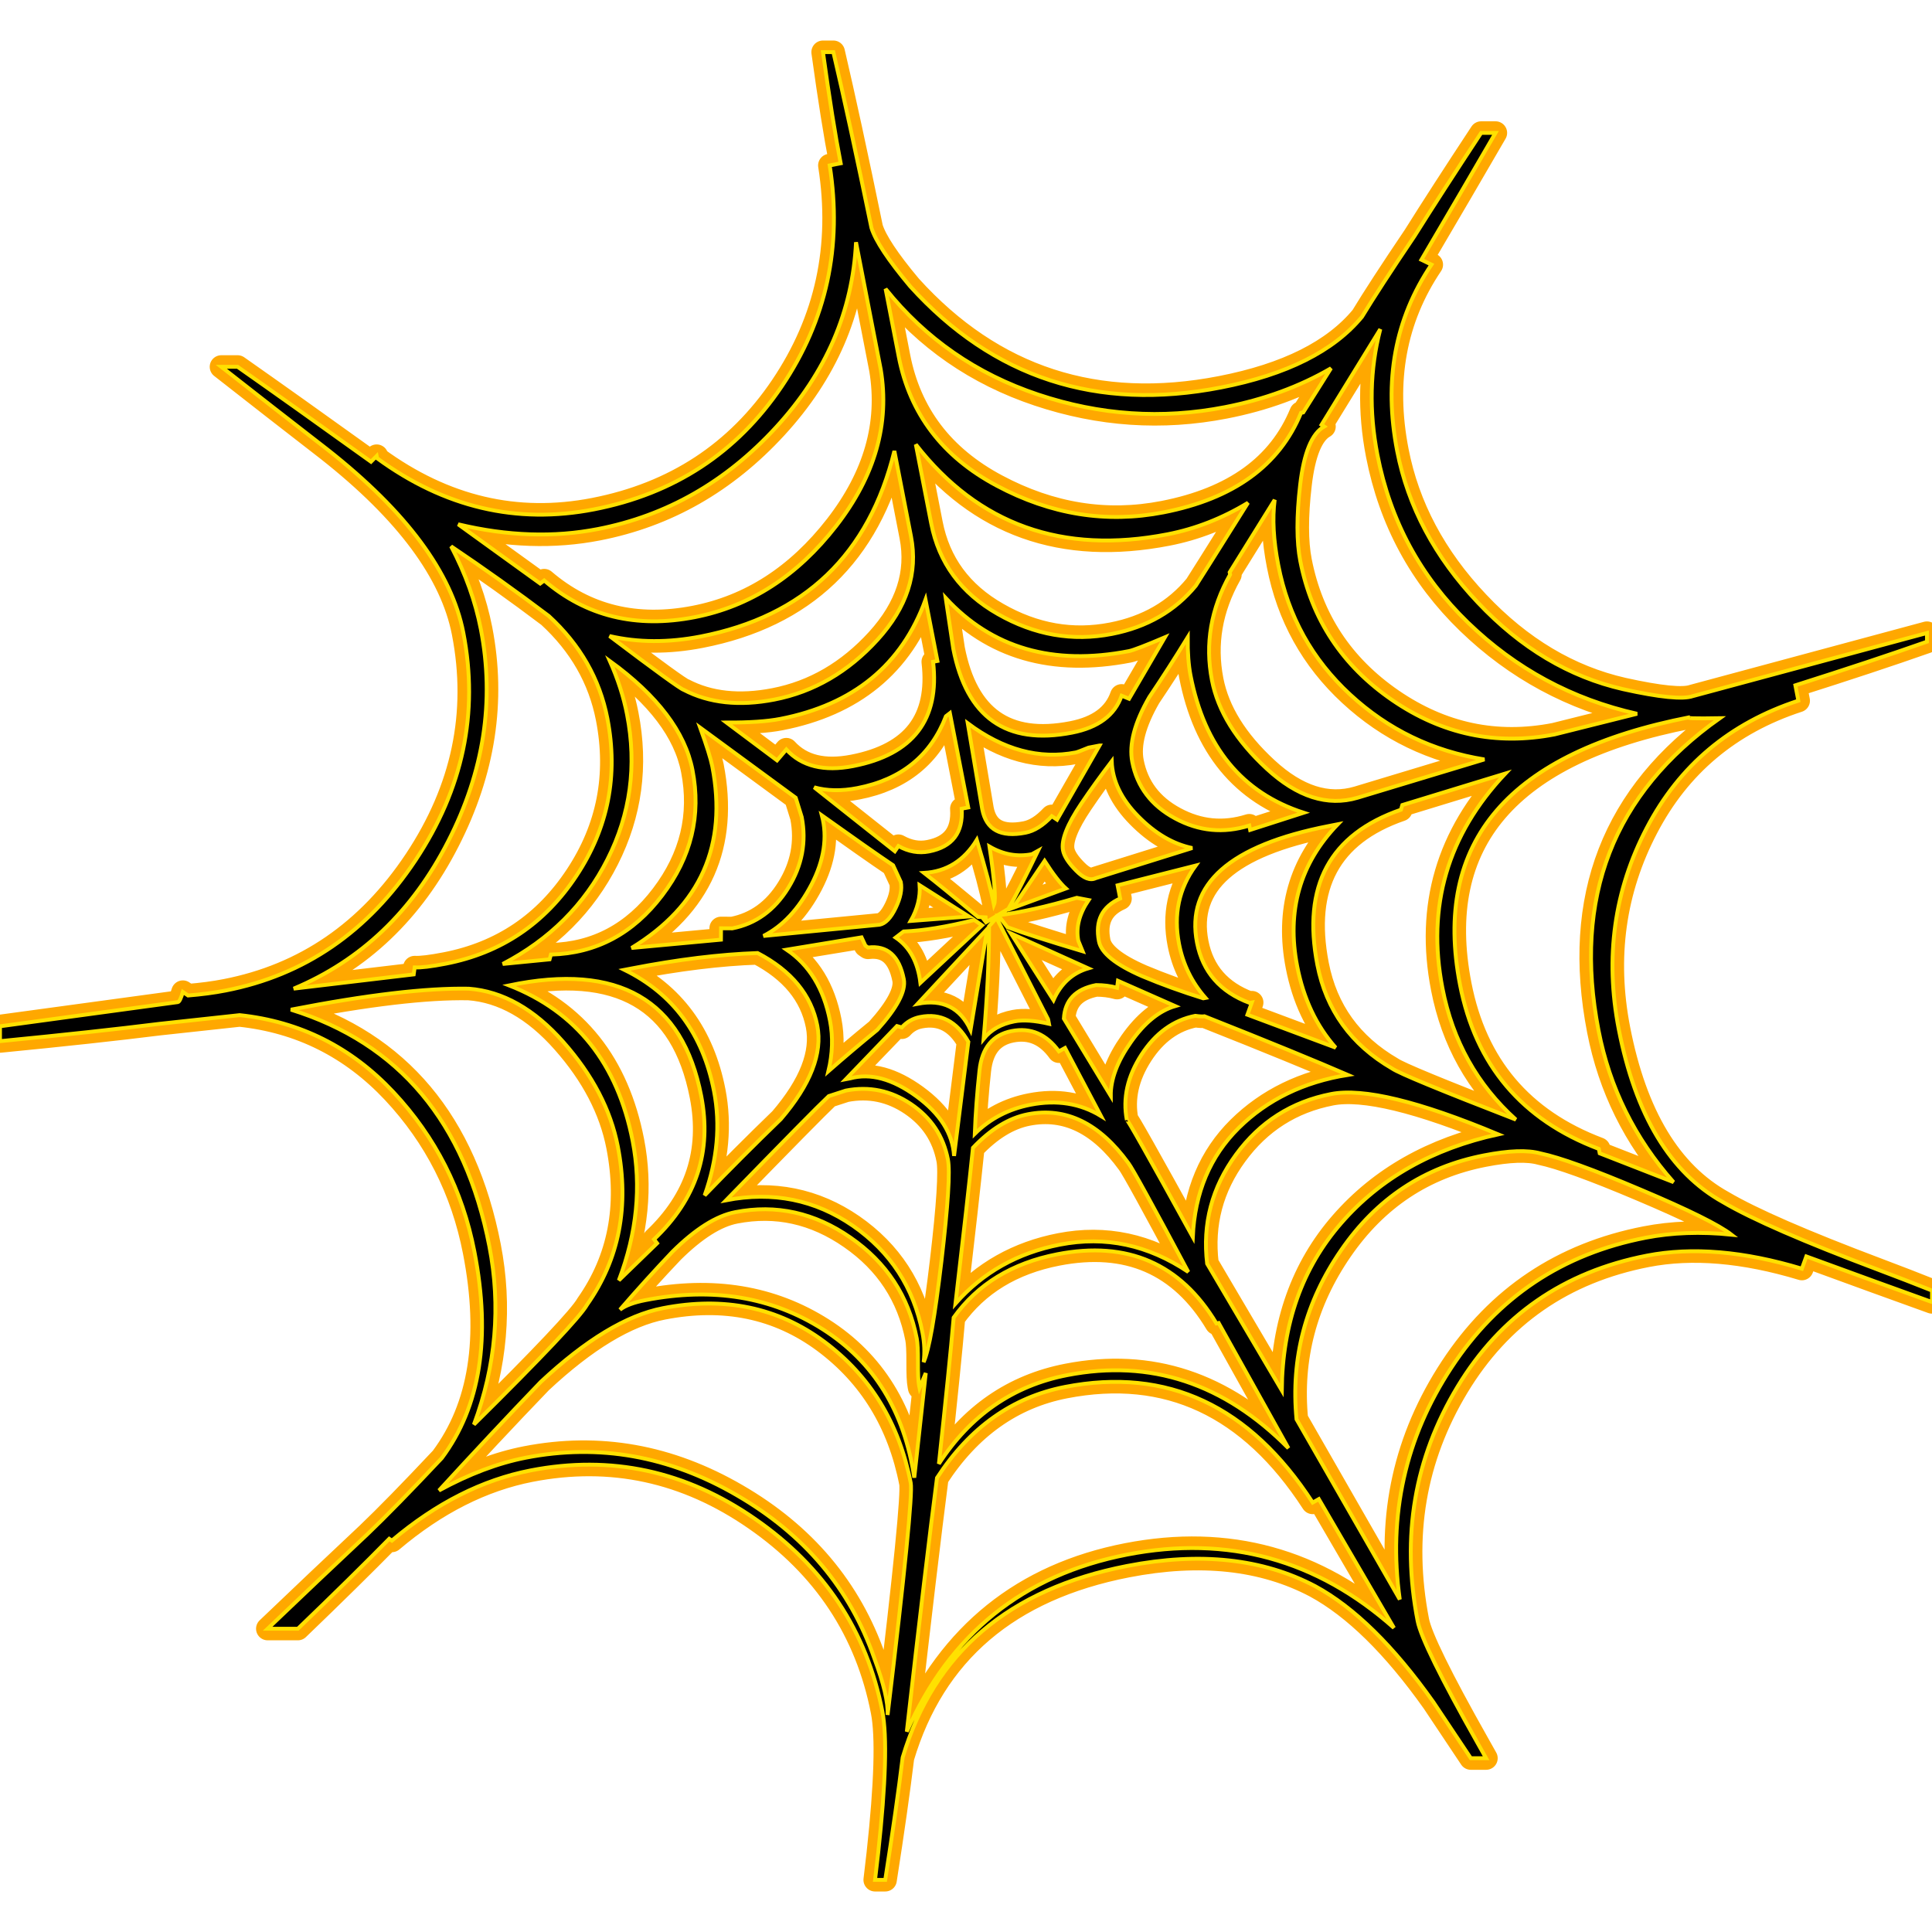 <svg height="200px" width="200px" version="1.1" id="Capa_1"
    xmlns="http://www.w3.org/2000/svg"
    xmlns:xlink="http://www.w3.org/1999/xlink" viewBox="0 0 272 272" xml:space="preserve" fill="#FFE100" stroke="#FFE100" stroke-width="0.544">
    <g id="SVGRepo_bgCarrier" stroke-width="0"></g>
    <g id="SVGRepo_tracerCarrier" stroke-linecap="round" stroke-linejoin="round" stroke="#FFA800" stroke-width="3.264">
        <g>
            <path style="fill:#000000;" d="M264.436,178.768c-10.482-3.947-17.772-7.112-21.863-9.525c-7.42-4.112-12.317-12.228-14.678-24.363 c-1.957-10.082-0.646-19.536,3.944-28.311c4.585-8.797,11.706-14.774,21.345-17.922l-0.42-2.164 c7.242-2.297,13.418-4.343,18.525-6.143v-1.22l-32.966,8.884c-1.401,0.488-4.664,0.163-9.792-0.973 c-7.604-1.726-14.428-5.793-20.472-12.204c-6.053-6.392-9.835-13.505-11.356-21.326c-1.925-9.886-0.314-18.62,4.826-26.247 l-1.417-0.683c4.065-6.911,7.544-12.862,10.438-17.862h-2.021c-3.805,5.776-6.93,10.617-9.38,14.523 c-3.319,4.916-5.784,8.708-7.398,11.371c-3.983,4.826-10.589,8.146-19.85,9.948c-17.487,3.402-32.085-1.343-43.763-14.245 c-3.067-3.658-4.889-6.408-5.452-8.228c-2.099-10.206-3.889-18.453-5.361-24.74h-1.463c0.902,6.534,1.734,11.751,2.495,15.653 l-1.546,0.297c1.79,11.404-0.456,21.78-6.756,31.114c-6.302,9.333-15.111,15.111-26.422,17.31 c-10.906,2.121-21.088-0.281-30.545-7.198l-0.062-0.312l-0.797,0.803c-7.545-5.42-13.806-9.875-18.779-13.362h-2.292 c4.957,3.891,9.947,7.775,14.968,11.662c11.092,8.733,17.462,17.328,19.102,25.759c2.198,11.315-0.052,21.996-6.736,32.057 c-6.691,10.056-15.598,16.17-26.713,18.328c-1.64,0.322-3.413,0.551-5.303,0.706l-0.732-0.496c-0.271,0.902-0.49,1.38-0.694,1.421 L0,144.49v2.09c8.981-0.876,16.463-1.691,22.444-2.438l11.292-1.225c8.507,0.897,15.724,4.519,21.65,10.834 c5.92,6.323,9.723,13.81,11.402,22.453c2.362,12.134,0.831,21.824-4.588,29.079c-4.424,4.707-7.899,8.257-10.423,10.665 c-4.755,4.467-9.459,8.915-14.095,13.353h4.258c5.072-4.876,9.358-9.094,12.858-12.656l0.374,0.251 c6.229-5.271,12.75-8.56,19.538-9.882c11.307-2.197,21.841,0.063,31.59,6.825c9.752,6.755,15.726,15.79,17.924,27.103 c0.681,3.498,0.48,10.161-0.591,19.973l-0.437,3.748h1.434c1.078-6.894,1.895-12.637,2.451-17.231 c4.397-14.733,14.934-23.724,31.591-26.964c10.292-2,19.122-1.039,26.503,2.854c5.49,2.977,11.039,8.43,16.629,16.312 c1.772,2.646,3.529,5.279,5.269,7.898h2.151l-1.162-2.068c-5.215-9.235-8.037-14.99-8.478-17.248 c-2.321-11.939-0.446-22.926,5.604-32.962c6.055-10.032,14.945-16.198,26.67-18.478c6.374-1.24,13.658-0.625,21.822,1.84 l0.627-1.729c7,2.561,12.898,4.702,17.693,6.424v-1.613C269.68,180.768,267.156,179.792,264.436,178.768z M237.936,100.965 c-0.82,0.159,0.578,0.21,4.19,0.147c-15.015,10.604-20.704,25.279-17.069,43.984c1.564,8.04,5.081,15.149,10.555,21.334 l-10.396-4.058l-0.118-0.618c-10.831-4.085-17.343-11.788-19.546-23.104C201.632,118.48,212.428,105.924,237.936,100.965z M89.072,160.652c-2.116-10.896-7.916-18.21-17.4-21.921c15.406-3.201,24.412,1.989,27.05,15.563 c1.521,7.823-0.685,14.549-6.639,20.188l0.428,0.554l-5.385,5.22C89.667,173.565,90.312,167.029,89.072,160.652z M88.28,100.595 c-0.479-2.474-1.283-4.983-2.423-7.533c6.722,4.877,10.597,10.001,11.637,15.356l0,0c1.24,6.368-0.17,12.251-4.261,17.636 c-4.074,5.385-9.296,8.169-15.67,8.338l-0.189,0.673l-6.599,0.648c6.588-3.425,11.514-8.333,14.749-14.728 C88.759,114.595,89.681,107.792,88.28,100.595z M179.965,79.568c1.398,7.202,4.77,13.272,10.111,18.212 c5.338,4.937,11.643,7.979,18.908,9.138l0,0l-17.852,5.393c-4.236,1.246-8.508-0.123-12.792-4.082 c-4.302-3.971-6.868-8.114-7.713-12.452c-0.999-5.133-0.144-10.088,2.555-14.888l-0.062-0.315l6.338-10.2 C179.113,73.005,179.283,76.071,179.965,79.568z M182.629,136.05c0.885,4.545,2.679,8.352,5.419,11.449l-12.427-4.642l0.621-1.717 l-0.309,0.06c-4.143-1.54-6.611-4.372-7.41-8.483c-1.6-8.229,4.588-13.71,18.578-16.43l1.242-0.243 C183.01,121.575,181.111,128.246,182.629,136.05z M116.855,143.719c-0.881-4.525-2.918-7.86-6.111-10.015l10.552-1.736l0.548,1.178 l0.365,0.251c2.717-0.328,4.39,1.172,5.035,4.469c0.318,1.643-0.931,4.013-3.735,7.127c-2.402,1.962-4.69,3.902-6.88,5.82 C117.216,148.354,117.296,145.988,116.855,143.719z M100.525,153.631c-1.562-8.03-5.762-13.725-12.615-17.091l0.926-0.178 c6.588-1.281,12.521-2.005,17.825-2.188c4.764,2.492,7.562,5.896,8.402,10.214c0.758,3.907-0.952,8.299-5.127,13.166 c-3.606,3.486-7.176,7.056-10.732,10.744C100.992,163.252,101.443,158.362,100.525,153.631z M100.276,107.875 c-0.2-1.025-0.765-2.843-1.702-5.435c5.978,4.383,10.455,7.677,13.451,9.871l0.847,2.72c0.677,3.499,0.052,6.829-1.899,9.982 c-1.945,3.155-4.575,5.046-7.864,5.686l-1.599-0.011l-0.011,1.605L88.91,133.46C98.656,127.516,102.433,118.97,100.276,107.875z M165.992,132.89c0.562,2.881,1.803,5.417,3.723,7.603l-0.312,0.06c-2.951-0.921-5.828-1.951-8.615-3.124 c-3.733-1.624-5.754-3.26-6.072-4.903c-0.562-2.889,0.438-4.889,2.989-6.029c-0.039-0.209-0.099-0.503-0.181-0.933l-0.181-0.919 l10.989-2.785C165.97,125.087,165.192,128.77,165.992,132.89z M142.322,131.414l10.887,4.916c-2.232,0.655-3.855,2.147-4.89,4.474 L142.322,131.414z M147.683,144.138c-2.012-0.466-3.636-0.583-4.876-0.339c-1.844,0.354-3.294,1.178-4.322,2.453 c0.518-6.08,0.773-11.371,0.758-15.843l1.055-1.174l7.263,14.273L147.683,144.138z M151.812,132.442l0.609,1.487 c-4.768-1.427-8.293-2.547-10.592-3.397l-1.287-1.668c3.135-0.393,6.816-1.211,11.055-2.465l1.663,0.318 C151.932,128.683,151.453,130.588,151.812,132.442z M142.588,127.828l4.477-6.623c1.213,1.899,2.229,3.19,2.997,3.882 L142.588,127.828z M151.499,122.572c-1.065-1.075-1.679-2.018-1.839-2.848c-0.28-1.435,0.58-3.628,2.567-6.579 c1.325-1.973,2.761-3.95,4.286-5.96c0.107,2.758,1.358,5.336,3.745,7.754c2.392,2.429,4.923,3.905,7.596,4.452l-13.589,4.246 C153.488,124.012,152.556,123.652,151.499,122.572z M148.821,115.406l-0.739-0.496c-1.239,1.319-2.477,2.083-3.709,2.324 c-3.502,0.682-5.526-0.415-6.088-3.302l-2.036-12.102c5,3.73,10.067,5.104,15.209,4.104c0.205-0.041,0.803-0.272,1.797-0.677 c0.619-0.118,1.129-0.22,1.547-0.299h0.001L148.821,115.406z M139.939,127.38c0.296-0.695,0.081-3.425-0.633-8.199 c1.924,1.122,3.92,1.479,5.97,1.078l0.87-0.484l0,0l0,0l0,0c-1.822,3.771-3.217,6.5-4.18,8.175l-3.149,1.896l-0.431-0.563 l0.613-0.118l-1.289-0.066c-3.32-2.765-5.86-4.839-7.613-6.203c3.167-0.186,5.645-1.736,7.423-4.653 C138.736,122.28,139.539,125.329,139.939,127.38z M136.415,129.03L136.415,129.03l-8.206,0.63c0.956-1.667,1.377-3.359,1.263-5.035 L136.415,129.03z M137.16,129.522l1.106,0.755l-8.687,8.096c-0.352-2.928-1.514-5.05-3.479-6.377l1.113-0.855 C129.975,131.033,133.278,130.492,137.16,129.522z M139,130.773l-2.359,14.219c-1.461-3.123-3.937-4.354-7.45-3.673L139,130.773z M137.904,150.679c0.344-3.161,1.854-5,4.529-5.522c2.676-0.518,4.893,0.441,6.65,2.86l0.859-0.478l5.066,9.587 c-2.911-1.784-6.215-2.317-9.924-1.596c-3.077,0.599-5.691,1.957-7.848,4.091C137.341,156.83,137.559,153.85,137.904,150.679z M149.777,143.405c0.145-2.587,1.641-4.155,4.53-4.719c1.073,0,2.058,0.126,2.961,0.378l0.128-0.978l8.056,3.556 c-2.226,0.65-4.302,2.326-6.224,5.055c-1.924,2.727-2.874,5.256-2.848,7.593L149.777,143.405z M165.443,115.221 c-3.35-1.798-5.354-4.457-6.036-7.954c-0.48-2.48,0.319-5.512,2.395-9.115c1.825-2.708,3.632-5.521,5.411-8.421 c-0.019,2.138,0.119,3.926,0.4,5.369c1.96,10.082,7.266,16.526,15.929,19.322l-7.538,2.423l-0.123-0.616 C172.262,117.361,168.783,117.026,165.443,115.221z M158.959,98.378l-1.051-0.43c-0.954,2.741-3.283,4.482-6.987,5.199 c-9.257,1.803-14.831-2.138-16.71-11.803l-1.07-7.155c6.495,7.052,15.101,9.558,25.801,7.478c0.609-0.122,2.301-0.773,5.062-1.946 L158.959,98.378z M133.177,100.833l0.554-0.427l2.581,13.274l-0.922,0.178c0.224,3.371-1.306,5.374-4.596,6.014 c-1.44,0.281-2.883,0.034-4.312-0.763l-0.503,0.737l-11.355-9.001c1.802,0.503,3.837,0.545,6.099,0.104 C126.901,109.751,131.048,106.371,133.177,100.833z M115.71,114.8c4.466,3.177,7.802,5.529,10.024,7.019l1.085,2.347 c0.2,1.033-0.039,2.251-0.727,3.665c-0.686,1.419-1.439,2.198-2.26,2.358l-16.352,1.582c2.723-1.382,4.969-3.791,6.763-7.229 C116.03,121.096,116.512,117.843,115.71,114.8z M126.282,144.454l0.68,0.191c0.7-0.776,1.562-1.271,2.591-1.468 c2.879-0.562,5.133,0.602,6.777,3.493l-2.011,16.07c-0.184-3.155-1.963-5.962-5.314-8.406c-3.358-2.442-6.458-3.286-9.296-2.516 l-0.624,0.118L126.282,144.454z M136.981,161.594c2.484-2.625,5.052-4.198,7.731-4.719c5.354-1.04,10.069,1.258,14.147,6.871 c0.573,0.737,3.379,5.855,8.436,15.327c-5.668-3.812-11.679-5.088-18.056-3.849c-5.967,1.158-10.874,3.926-14.72,8.299 C135.639,173.919,136.464,166.615,136.981,161.594z M158.646,157.691c-0.598-3.074,0.085-6.143,2.06-9.205 c1.972-3.043,4.496-4.873,7.577-5.472c0.659,0.092,1.094,0.103,1.291,0.065c9.029,3.574,15.755,6.34,20.183,8.254 c-6.214,0.988-11.336,3.494-15.362,7.465c-4.028,3.99-6.185,9.111-6.466,15.356C161.662,162.768,158.568,157.291,158.646,157.691z M168.357,82.458c-2.936,3.564-6.87,5.833-11.812,6.792c-5.552,1.081-10.912,0.147-16.084-2.813 c-5.164-2.938-8.283-7.191-9.36-12.743l-2.166-11.118c8.821,11.317,20.643,15.522,35.454,12.642 c3.912-0.763,7.682-2.232,11.312-4.435C170.971,78.324,168.523,82.222,168.357,82.458z M130.301,84.425l1.676,8.629l-0.61,0.119 c0.943,8.146-2.811,13.038-11.249,14.679c-4.115,0.801-7.243,0.035-9.416-2.331l-1.306,1.532l-7.119-5.329 c3.207,0.011,5.735-0.155,7.587-0.515C120.151,99.207,126.973,93.605,130.301,84.425z M123.555,90.053 c-4.142,4.545-8.978,7.357-14.536,8.438c-4.934,0.958-9.201,0.492-12.758-1.369c-0.448-0.126-3.935-2.649-10.446-7.576 c4.027,0.929,8.296,0.943,12.831,0.062c14.604-2.842,23.697-11.544,27.272-26.116l2.34,12.041 C129.257,80.669,127.685,85.516,123.555,90.053z M94.67,176.228c3.22-3.194,6.169-5.054,8.843-5.573 c5.763-1.12,11.177,0.068,16.229,3.582c5.056,3.498,8.165,8.225,9.324,14.197c0.122,0.616,0.178,1.725,0.173,3.326 c-0.007,1.613,0.037,2.721,0.159,3.344l0.061,0.297l0.876-2.093l-1.618,14.731c-1.395-9.342-5.681-16.301-12.865-20.885 c-7.191-4.58-15.515-5.952-24.986-4.113c-1.644,0.318-2.843,0.77-3.585,1.348C89.725,181.564,92.183,178.848,94.67,176.228z M130.033,191.77c0.176-1.318,0.121-2.693-0.161-4.143c-1.235-6.361-4.508-11.384-9.809-15.061 c-5.308-3.656-11.259-4.863-17.841-3.586c8.189-8.412,13-13.298,14.45-14.66l2.411-0.783c3.286-0.635,6.347,0,9.175,1.904 c2.828,1.911,4.556,4.498,5.196,7.798c0.323,1.647,0.021,6.407-0.906,14.271C131.62,185.365,130.789,190.132,130.033,191.77z M134.262,185.496c3.361-4.697,8.219-7.676,14.601-8.917c9.875-1.922,17.34,1.329,22.396,9.741l0.311-0.062l9.826,17.633 c-9.041-9.139-19.415-12.574-31.14-10.292c-7.622,1.479-13.636,5.65-18.073,12.487 C133.166,196.922,133.877,190.061,134.262,185.496z M180.456,195.741l-10.506-17.827c-0.676-5.623,0.677-10.742,4.054-15.352 c3.369-4.611,7.841-7.457,13.399-8.538c4.517-0.881,12.37,1.019,23.526,5.675c-9.225,2.008-16.582,6.168-22.078,12.473 C183.351,178.473,180.553,186.328,180.456,195.741z M195.993,150.432c-5.784-3.354-9.286-8.226-10.526-14.604 c-2.16-11.114,1.763-18.374,11.762-21.83l0.199-0.661l14.512-4.438c-8.148,8.634-11.1,18.717-8.861,30.232 c1.439,7.408,4.886,13.584,10.336,18.493C202.775,153.5,196.977,151.11,195.993,150.432z M194.328,46.343 c-1.461,5.621-1.605,11.525-0.404,17.699c1.801,9.259,6.056,17.128,12.762,23.62c6.713,6.489,14.629,10.769,23.793,12.828l0,0 l-11.609,2.904c-8.226,1.599-15.848-0.012-22.879-4.84c-7.021-4.833-11.328-11.362-12.93-19.585 c-0.52-2.683-0.535-6.26-0.011-10.74c0.519-4.47,1.648-7.2,3.373-8.182l-0.367-0.246L194.328,46.343z M146.156,55.55 c8.68,2.903,17.434,3.494,26.288,1.773c5.559-1.081,10.528-2.901,14.943-5.475l-3.913,6.217l-0.307,0.06 c-3.044,7.425-9.495,12.089-19.374,14.01c-8.032,1.562-15.854,0.307-23.477-3.765c-7.626-4.061-12.217-10.116-13.78-18.138 l-1.858-9.564C130.313,47.692,137.47,52.649,146.156,55.55z M84.17,74.483c9.671-1.878,18.035-6.641,25.082-14.323 c7.043-7.67,10.801-16.362,11.263-26.059l3.483,17.917c1.274,7.643-0.81,14.989-6.276,22.032 c-5.474,7.04-12.107,11.32-19.925,12.841c-8.233,1.598-15.296-0.126-21.181-5.167l-0.563,0.43l-11.546-8.34 C71.441,75.475,78.003,75.685,84.17,74.483z M63.092,118.454c5.034-9.821,6.561-19.79,4.604-29.867 c-0.763-3.908-2.151-7.803-4.189-11.673c4.662,3.135,9.248,6.405,13.76,9.811c4.409,4.05,7.159,8.854,8.241,14.409 c1.557,8.016,0.113,15.408-4.343,22.148c-4.453,6.743-10.583,10.87-18.405,12.391c-2.053,0.4-3.524,0.574-4.379,0.529l-0.137,0.98 l-16.9,2.007C50.818,135.214,58.067,128.302,63.092,118.454z M68.895,175.461c-3.402-17.478-12.713-28.584-27.937-33.314 c10.689-2.08,19.039-3.069,25.046-2.953c4.76,0.363,9.208,2.86,13.316,7.519c4.102,4.638,6.652,9.529,7.656,14.673 c1.639,8.44,0.207,15.862-4.317,22.289c-0.952,1.691-6.266,7.312-15.937,16.881C69.817,192.262,70.534,183.904,68.895,175.461z M124.96,241.447c0.087-1.73-0.526-4.395-1.865-7.971c-3.41-9.805-9.854-17.461-19.367-22.973 c-9.508-5.528-19.399-7.285-29.69-5.281c-3.908,0.758-7.986,2.303-12.236,4.619c4.761-5.193,9.527-10.29,14.326-15.281 c6.327-5.911,12.053-9.387,17.202-10.387c8.631-1.681,16.206-0.114,22.701,4.708c6.487,4.835,10.544,11.458,12.188,19.9 C128.494,210.223,127.413,221.107,124.96,241.447z M196.249,229.188c-10.84-9.64-23.364-13.081-37.562-10.324 c-14.606,2.843-24.948,11.153-31.022,24.929c1.807-15.93,3.231-27.851,4.252-35.732c4.604-7.09,10.608-11.357,18.021-12.802 c14.392-2.798,26.017,2.636,34.873,16.282l0.863-0.49L196.249,229.188L196.249,229.188z M231.686,174.256 c-11.726,2.275-20.842,8.364-27.344,18.278c-6.511,9.912-8.937,20.794-7.273,32.646l-14.536-25.361 c-0.825-8.596,1.265-16.529,6.264-23.795c4.995-7.273,11.701-11.725,20.136-13.363c3.502-0.682,6.152-0.779,7.963-0.271 c2.668,0.552,7.369,2.243,14.116,5.105c6.744,2.849,11.001,4.961,12.765,6.332C239.42,173.382,235.394,173.534,231.686,174.256z"></path>
        </g>
    </g>
    <g id="SVGRepo_iconCarrier">
        <g>
            <path style="fill:#000000;" d="M264.436,178.768c-10.482-3.947-17.772-7.112-21.863-9.525c-7.42-4.112-12.317-12.228-14.678-24.363 c-1.957-10.082-0.646-19.536,3.944-28.311c4.585-8.797,11.706-14.774,21.345-17.922l-0.42-2.164 c7.242-2.297,13.418-4.343,18.525-6.143v-1.22l-32.966,8.884c-1.401,0.488-4.664,0.163-9.792-0.973 c-7.604-1.726-14.428-5.793-20.472-12.204c-6.053-6.392-9.835-13.505-11.356-21.326c-1.925-9.886-0.314-18.62,4.826-26.247 l-1.417-0.683c4.065-6.911,7.544-12.862,10.438-17.862h-2.021c-3.805,5.776-6.93,10.617-9.38,14.523 c-3.319,4.916-5.784,8.708-7.398,11.371c-3.983,4.826-10.589,8.146-19.85,9.948c-17.487,3.402-32.085-1.343-43.763-14.245 c-3.067-3.658-4.889-6.408-5.452-8.228c-2.099-10.206-3.889-18.453-5.361-24.74h-1.463c0.902,6.534,1.734,11.751,2.495,15.653 l-1.546,0.297c1.79,11.404-0.456,21.78-6.756,31.114c-6.302,9.333-15.111,15.111-26.422,17.31 c-10.906,2.121-21.088-0.281-30.545-7.198l-0.062-0.312l-0.797,0.803c-7.545-5.42-13.806-9.875-18.779-13.362h-2.292 c4.957,3.891,9.947,7.775,14.968,11.662c11.092,8.733,17.462,17.328,19.102,25.759c2.198,11.315-0.052,21.996-6.736,32.057 c-6.691,10.056-15.598,16.17-26.713,18.328c-1.64,0.322-3.413,0.551-5.303,0.706l-0.732-0.496c-0.271,0.902-0.49,1.38-0.694,1.421 L0,144.49v2.09c8.981-0.876,16.463-1.691,22.444-2.438l11.292-1.225c8.507,0.897,15.724,4.519,21.65,10.834 c5.92,6.323,9.723,13.81,11.402,22.453c2.362,12.134,0.831,21.824-4.588,29.079c-4.424,4.707-7.899,8.257-10.423,10.665 c-4.755,4.467-9.459,8.915-14.095,13.353h4.258c5.072-4.876,9.358-9.094,12.858-12.656l0.374,0.251 c6.229-5.271,12.75-8.56,19.538-9.882c11.307-2.197,21.841,0.063,31.59,6.825c9.752,6.755,15.726,15.79,17.924,27.103 c0.681,3.498,0.48,10.161-0.591,19.973l-0.437,3.748h1.434c1.078-6.894,1.895-12.637,2.451-17.231 c4.397-14.733,14.934-23.724,31.591-26.964c10.292-2,19.122-1.039,26.503,2.854c5.49,2.977,11.039,8.43,16.629,16.312 c1.772,2.646,3.529,5.279,5.269,7.898h2.151l-1.162-2.068c-5.215-9.235-8.037-14.99-8.478-17.248 c-2.321-11.939-0.446-22.926,5.604-32.962c6.055-10.032,14.945-16.198,26.67-18.478c6.374-1.24,13.658-0.625,21.822,1.84 l0.627-1.729c7,2.561,12.898,4.702,17.693,6.424v-1.613C269.68,180.768,267.156,179.792,264.436,178.768z M237.936,100.965 c-0.82,0.159,0.578,0.21,4.19,0.147c-15.015,10.604-20.704,25.279-17.069,43.984c1.564,8.04,5.081,15.149,10.555,21.334 l-10.396-4.058l-0.118-0.618c-10.831-4.085-17.343-11.788-19.546-23.104C201.632,118.48,212.428,105.924,237.936,100.965z M89.072,160.652c-2.116-10.896-7.916-18.21-17.4-21.921c15.406-3.201,24.412,1.989,27.05,15.563 c1.521,7.823-0.685,14.549-6.639,20.188l0.428,0.554l-5.385,5.22C89.667,173.565,90.312,167.029,89.072,160.652z M88.28,100.595 c-0.479-2.474-1.283-4.983-2.423-7.533c6.722,4.877,10.597,10.001,11.637,15.356l0,0c1.24,6.368-0.17,12.251-4.261,17.636 c-4.074,5.385-9.296,8.169-15.67,8.338l-0.189,0.673l-6.599,0.648c6.588-3.425,11.514-8.333,14.749-14.728 C88.759,114.595,89.681,107.792,88.28,100.595z M179.965,79.568c1.398,7.202,4.77,13.272,10.111,18.212 c5.338,4.937,11.643,7.979,18.908,9.138l0,0l-17.852,5.393c-4.236,1.246-8.508-0.123-12.792-4.082 c-4.302-3.971-6.868-8.114-7.713-12.452c-0.999-5.133-0.144-10.088,2.555-14.888l-0.062-0.315l6.338-10.2 C179.113,73.005,179.283,76.071,179.965,79.568z M182.629,136.05c0.885,4.545,2.679,8.352,5.419,11.449l-12.427-4.642l0.621-1.717 l-0.309,0.06c-4.143-1.54-6.611-4.372-7.41-8.483c-1.6-8.229,4.588-13.71,18.578-16.43l1.242-0.243 C183.01,121.575,181.111,128.246,182.629,136.05z M116.855,143.719c-0.881-4.525-2.918-7.86-6.111-10.015l10.552-1.736l0.548,1.178 l0.365,0.251c2.717-0.328,4.39,1.172,5.035,4.469c0.318,1.643-0.931,4.013-3.735,7.127c-2.402,1.962-4.69,3.902-6.88,5.82 C117.216,148.354,117.296,145.988,116.855,143.719z M100.525,153.631c-1.562-8.03-5.762-13.725-12.615-17.091l0.926-0.178 c6.588-1.281,12.521-2.005,17.825-2.188c4.764,2.492,7.562,5.896,8.402,10.214c0.758,3.907-0.952,8.299-5.127,13.166 c-3.606,3.486-7.176,7.056-10.732,10.744C100.992,163.252,101.443,158.362,100.525,153.631z M100.276,107.875 c-0.2-1.025-0.765-2.843-1.702-5.435c5.978,4.383,10.455,7.677,13.451,9.871l0.847,2.72c0.677,3.499,0.052,6.829-1.899,9.982 c-1.945,3.155-4.575,5.046-7.864,5.686l-1.599-0.011l-0.011,1.605L88.91,133.46C98.656,127.516,102.433,118.97,100.276,107.875z M165.992,132.89c0.562,2.881,1.803,5.417,3.723,7.603l-0.312,0.06c-2.951-0.921-5.828-1.951-8.615-3.124 c-3.733-1.624-5.754-3.26-6.072-4.903c-0.562-2.889,0.438-4.889,2.989-6.029c-0.039-0.209-0.099-0.503-0.181-0.933l-0.181-0.919 l10.989-2.785C165.97,125.087,165.192,128.77,165.992,132.89z M142.322,131.414l10.887,4.916c-2.232,0.655-3.855,2.147-4.89,4.474 L142.322,131.414z M147.683,144.138c-2.012-0.466-3.636-0.583-4.876-0.339c-1.844,0.354-3.294,1.178-4.322,2.453 c0.518-6.08,0.773-11.371,0.758-15.843l1.055-1.174l7.263,14.273L147.683,144.138z M151.812,132.442l0.609,1.487 c-4.768-1.427-8.293-2.547-10.592-3.397l-1.287-1.668c3.135-0.393,6.816-1.211,11.055-2.465l1.663,0.318 C151.932,128.683,151.453,130.588,151.812,132.442z M142.588,127.828l4.477-6.623c1.213,1.899,2.229,3.19,2.997,3.882 L142.588,127.828z M151.499,122.572c-1.065-1.075-1.679-2.018-1.839-2.848c-0.28-1.435,0.58-3.628,2.567-6.579 c1.325-1.973,2.761-3.95,4.286-5.96c0.107,2.758,1.358,5.336,3.745,7.754c2.392,2.429,4.923,3.905,7.596,4.452l-13.589,4.246 C153.488,124.012,152.556,123.652,151.499,122.572z M148.821,115.406l-0.739-0.496c-1.239,1.319-2.477,2.083-3.709,2.324 c-3.502,0.682-5.526-0.415-6.088-3.302l-2.036-12.102c5,3.73,10.067,5.104,15.209,4.104c0.205-0.041,0.803-0.272,1.797-0.677 c0.619-0.118,1.129-0.22,1.547-0.299h0.001L148.821,115.406z M139.939,127.38c0.296-0.695,0.081-3.425-0.633-8.199 c1.924,1.122,3.92,1.479,5.97,1.078l0.87-0.484l0,0l0,0l0,0c-1.822,3.771-3.217,6.5-4.18,8.175l-3.149,1.896l-0.431-0.563 l0.613-0.118l-1.289-0.066c-3.32-2.765-5.86-4.839-7.613-6.203c3.167-0.186,5.645-1.736,7.423-4.653 C138.736,122.28,139.539,125.329,139.939,127.38z M136.415,129.03L136.415,129.03l-8.206,0.63c0.956-1.667,1.377-3.359,1.263-5.035 L136.415,129.03z M137.16,129.522l1.106,0.755l-8.687,8.096c-0.352-2.928-1.514-5.05-3.479-6.377l1.113-0.855 C129.975,131.033,133.278,130.492,137.16,129.522z M139,130.773l-2.359,14.219c-1.461-3.123-3.937-4.354-7.45-3.673L139,130.773z M137.904,150.679c0.344-3.161,1.854-5,4.529-5.522c2.676-0.518,4.893,0.441,6.65,2.86l0.859-0.478l5.066,9.587 c-2.911-1.784-6.215-2.317-9.924-1.596c-3.077,0.599-5.691,1.957-7.848,4.091C137.341,156.83,137.559,153.85,137.904,150.679z M149.777,143.405c0.145-2.587,1.641-4.155,4.53-4.719c1.073,0,2.058,0.126,2.961,0.378l0.128-0.978l8.056,3.556 c-2.226,0.65-4.302,2.326-6.224,5.055c-1.924,2.727-2.874,5.256-2.848,7.593L149.777,143.405z M165.443,115.221 c-3.35-1.798-5.354-4.457-6.036-7.954c-0.48-2.48,0.319-5.512,2.395-9.115c1.825-2.708,3.632-5.521,5.411-8.421 c-0.019,2.138,0.119,3.926,0.4,5.369c1.96,10.082,7.266,16.526,15.929,19.322l-7.538,2.423l-0.123-0.616 C172.262,117.361,168.783,117.026,165.443,115.221z M158.959,98.378l-1.051-0.43c-0.954,2.741-3.283,4.482-6.987,5.199 c-9.257,1.803-14.831-2.138-16.71-11.803l-1.07-7.155c6.495,7.052,15.101,9.558,25.801,7.478c0.609-0.122,2.301-0.773,5.062-1.946 L158.959,98.378z M133.177,100.833l0.554-0.427l2.581,13.274l-0.922,0.178c0.224,3.371-1.306,5.374-4.596,6.014 c-1.44,0.281-2.883,0.034-4.312-0.763l-0.503,0.737l-11.355-9.001c1.802,0.503,3.837,0.545,6.099,0.104 C126.901,109.751,131.048,106.371,133.177,100.833z M115.71,114.8c4.466,3.177,7.802,5.529,10.024,7.019l1.085,2.347 c0.2,1.033-0.039,2.251-0.727,3.665c-0.686,1.419-1.439,2.198-2.26,2.358l-16.352,1.582c2.723-1.382,4.969-3.791,6.763-7.229 C116.03,121.096,116.512,117.843,115.71,114.8z M126.282,144.454l0.68,0.191c0.7-0.776,1.562-1.271,2.591-1.468 c2.879-0.562,5.133,0.602,6.777,3.493l-2.011,16.07c-0.184-3.155-1.963-5.962-5.314-8.406c-3.358-2.442-6.458-3.286-9.296-2.516 l-0.624,0.118L126.282,144.454z M136.981,161.594c2.484-2.625,5.052-4.198,7.731-4.719c5.354-1.04,10.069,1.258,14.147,6.871 c0.573,0.737,3.379,5.855,8.436,15.327c-5.668-3.812-11.679-5.088-18.056-3.849c-5.967,1.158-10.874,3.926-14.72,8.299 C135.639,173.919,136.464,166.615,136.981,161.594z M158.646,157.691c-0.598-3.074,0.085-6.143,2.06-9.205 c1.972-3.043,4.496-4.873,7.577-5.472c0.659,0.092,1.094,0.103,1.291,0.065c9.029,3.574,15.755,6.34,20.183,8.254 c-6.214,0.988-11.336,3.494-15.362,7.465c-4.028,3.99-6.185,9.111-6.466,15.356C161.662,162.768,158.568,157.291,158.646,157.691z M168.357,82.458c-2.936,3.564-6.87,5.833-11.812,6.792c-5.552,1.081-10.912,0.147-16.084-2.813 c-5.164-2.938-8.283-7.191-9.36-12.743l-2.166-11.118c8.821,11.317,20.643,15.522,35.454,12.642 c3.912-0.763,7.682-2.232,11.312-4.435C170.971,78.324,168.523,82.222,168.357,82.458z M130.301,84.425l1.676,8.629l-0.61,0.119 c0.943,8.146-2.811,13.038-11.249,14.679c-4.115,0.801-7.243,0.035-9.416-2.331l-1.306,1.532l-7.119-5.329 c3.207,0.011,5.735-0.155,7.587-0.515C120.151,99.207,126.973,93.605,130.301,84.425z M123.555,90.053 c-4.142,4.545-8.978,7.357-14.536,8.438c-4.934,0.958-9.201,0.492-12.758-1.369c-0.448-0.126-3.935-2.649-10.446-7.576 c4.027,0.929,8.296,0.943,12.831,0.062c14.604-2.842,23.697-11.544,27.272-26.116l2.34,12.041 C129.257,80.669,127.685,85.516,123.555,90.053z M94.67,176.228c3.22-3.194,6.169-5.054,8.843-5.573 c5.763-1.12,11.177,0.068,16.229,3.582c5.056,3.498,8.165,8.225,9.324,14.197c0.122,0.616,0.178,1.725,0.173,3.326 c-0.007,1.613,0.037,2.721,0.159,3.344l0.061,0.297l0.876-2.093l-1.618,14.731c-1.395-9.342-5.681-16.301-12.865-20.885 c-7.191-4.58-15.515-5.952-24.986-4.113c-1.644,0.318-2.843,0.77-3.585,1.348C89.725,181.564,92.183,178.848,94.67,176.228z M130.033,191.77c0.176-1.318,0.121-2.693-0.161-4.143c-1.235-6.361-4.508-11.384-9.809-15.061 c-5.308-3.656-11.259-4.863-17.841-3.586c8.189-8.412,13-13.298,14.45-14.66l2.411-0.783c3.286-0.635,6.347,0,9.175,1.904 c2.828,1.911,4.556,4.498,5.196,7.798c0.323,1.647,0.021,6.407-0.906,14.271C131.62,185.365,130.789,190.132,130.033,191.77z M134.262,185.496c3.361-4.697,8.219-7.676,14.601-8.917c9.875-1.922,17.34,1.329,22.396,9.741l0.311-0.062l9.826,17.633 c-9.041-9.139-19.415-12.574-31.14-10.292c-7.622,1.479-13.636,5.65-18.073,12.487 C133.166,196.922,133.877,190.061,134.262,185.496z M180.456,195.741l-10.506-17.827c-0.676-5.623,0.677-10.742,4.054-15.352 c3.369-4.611,7.841-7.457,13.399-8.538c4.517-0.881,12.37,1.019,23.526,5.675c-9.225,2.008-16.582,6.168-22.078,12.473 C183.351,178.473,180.553,186.328,180.456,195.741z M195.993,150.432c-5.784-3.354-9.286-8.226-10.526-14.604 c-2.16-11.114,1.763-18.374,11.762-21.83l0.199-0.661l14.512-4.438c-8.148,8.634-11.1,18.717-8.861,30.232 c1.439,7.408,4.886,13.584,10.336,18.493C202.775,153.5,196.977,151.11,195.993,150.432z M194.328,46.343 c-1.461,5.621-1.605,11.525-0.404,17.699c1.801,9.259,6.056,17.128,12.762,23.62c6.713,6.489,14.629,10.769,23.793,12.828l0,0 l-11.609,2.904c-8.226,1.599-15.848-0.012-22.879-4.84c-7.021-4.833-11.328-11.362-12.93-19.585 c-0.52-2.683-0.535-6.26-0.011-10.74c0.519-4.47,1.648-7.2,3.373-8.182l-0.367-0.246L194.328,46.343z M146.156,55.55 c8.68,2.903,17.434,3.494,26.288,1.773c5.559-1.081,10.528-2.901,14.943-5.475l-3.913,6.217l-0.307,0.06 c-3.044,7.425-9.495,12.089-19.374,14.01c-8.032,1.562-15.854,0.307-23.477-3.765c-7.626-4.061-12.217-10.116-13.78-18.138 l-1.858-9.564C130.313,47.692,137.47,52.649,146.156,55.55z M84.17,74.483c9.671-1.878,18.035-6.641,25.082-14.323 c7.043-7.67,10.801-16.362,11.263-26.059l3.483,17.917c1.274,7.643-0.81,14.989-6.276,22.032 c-5.474,7.04-12.107,11.32-19.925,12.841c-8.233,1.598-15.296-0.126-21.181-5.167l-0.563,0.43l-11.546-8.34 C71.441,75.475,78.003,75.685,84.17,74.483z M63.092,118.454c5.034-9.821,6.561-19.79,4.604-29.867 c-0.763-3.908-2.151-7.803-4.189-11.673c4.662,3.135,9.248,6.405,13.76,9.811c4.409,4.05,7.159,8.854,8.241,14.409 c1.557,8.016,0.113,15.408-4.343,22.148c-4.453,6.743-10.583,10.87-18.405,12.391c-2.053,0.4-3.524,0.574-4.379,0.529l-0.137,0.98 l-16.9,2.007C50.818,135.214,58.067,128.302,63.092,118.454z M68.895,175.461c-3.402-17.478-12.713-28.584-27.937-33.314 c10.689-2.08,19.039-3.069,25.046-2.953c4.76,0.363,9.208,2.86,13.316,7.519c4.102,4.638,6.652,9.529,7.656,14.673 c1.639,8.44,0.207,15.862-4.317,22.289c-0.952,1.691-6.266,7.312-15.937,16.881C69.817,192.262,70.534,183.904,68.895,175.461z M124.96,241.447c0.087-1.73-0.526-4.395-1.865-7.971c-3.41-9.805-9.854-17.461-19.367-22.973 c-9.508-5.528-19.399-7.285-29.69-5.281c-3.908,0.758-7.986,2.303-12.236,4.619c4.761-5.193,9.527-10.29,14.326-15.281 c6.327-5.911,12.053-9.387,17.202-10.387c8.631-1.681,16.206-0.114,22.701,4.708c6.487,4.835,10.544,11.458,12.188,19.9 C128.494,210.223,127.413,221.107,124.96,241.447z M196.249,229.188c-10.84-9.64-23.364-13.081-37.562-10.324 c-14.606,2.843-24.948,11.153-31.022,24.929c1.807-15.93,3.231-27.851,4.252-35.732c4.604-7.09,10.608-11.357,18.021-12.802 c14.392-2.798,26.017,2.636,34.873,16.282l0.863-0.49L196.249,229.188L196.249,229.188z M231.686,174.256 c-11.726,2.275-20.842,8.364-27.344,18.278c-6.511,9.912-8.937,20.794-7.273,32.646l-14.536-25.361 c-0.825-8.596,1.265-16.529,6.264-23.795c4.995-7.273,11.701-11.725,20.136-13.363c3.502-0.682,6.152-0.779,7.963-0.271 c2.668,0.552,7.369,2.243,14.116,5.105c6.744,2.849,11.001,4.961,12.765,6.332C239.42,173.382,235.394,173.534,231.686,174.256z"></path>
        </g>
    </g>
</svg>

<!-- <svg height="200px" width="200px" version="1.1" id="Layer_1" xmlns="http://www.w3.org/2000/svg" xmlns:xlink="http://www.w3.org/1999/xlink" viewBox="0 0 512.002 512.002" xml:space="preserve" fill="#000000" stroke="#000000" stroke-width="7.6800299999999995">
    <g id="SVGRepo_bgCarrier" stroke-width="0"></g>
    <g id="SVGRepo_tracerCarrier" stroke-linecap="round" stroke-linejoin="round" stroke="#FFE100FFA800" stroke-width="9.216035999999999">
        <path style="fill:#FFE100;" d="M506.835,350.846l-41.2-17.066c-17.983-50.302-17.983-105.253,0-155.555l36.738-15.218 c4.269-1.768,6.297-6.663,4.528-10.93c-1.768-4.268-6.661-6.297-10.93-4.528l-36.739,15.218 c-48.284-22.853-87.141-61.709-109.994-109.994l6.52-15.74c1.769-4.269-0.258-9.162-4.528-10.93 c-4.264-1.766-9.161,0.259-10.93,4.528l-6.52,15.74c-50.303,17.982-105.253,17.982-155.556-0.001l-8.872-21.42 c-1.768-4.268-6.661-6.297-10.93-4.528s-6.297,6.663-4.528,10.93l8.872,21.42c-22.853,48.284-61.71,87.141-109.994,109.994 L11.57,145.699c-4.269-1.768-9.162,0.26-10.93,4.528c-1.769,4.269,0.258,9.162,4.528,10.93l41.2,17.066 c17.983,50.302,17.983,105.253,0,155.555L9.63,348.999c-4.269,1.768-6.297,6.663-4.528,10.93c1.334,3.221,4.448,5.167,7.732,5.167 c1.066,0,2.152-0.205,3.198-0.639l36.739-15.218c48.284,22.854,87.141,61.71,109.994,109.994l-6.52,15.74 c-1.769,4.269,0.258,9.162,4.528,10.93c1.046,0.434,2.131,0.639,3.198,0.639c3.282,0,6.397-1.945,7.732-5.167l6.52-15.74 c50.304-17.984,105.252-17.984,155.556,0l8.872,21.419c1.334,3.221,4.448,5.167,7.732,5.167c1.066,0,2.152-0.205,3.198-0.639 c4.269-1.768,6.297-6.663,4.528-10.93l-8.872-21.42c22.853-48.284,61.71-87.14,109.994-109.994l41.201,17.066 c1.046,0.434,2.132,0.639,3.198,0.639c3.283,0,6.397-1.945,7.732-5.167C513.132,357.508,511.104,352.614,506.835,350.846z M445.316,325.365l-38.212-15.828c-6.907-35.547-6.907-71.52,0-107.067l38.212-15.828 C432.106,231.941,432.106,280.065,445.316,325.365z M295.466,182.589c10.51,12.081,21.868,23.44,33.95,33.951l-57.956,24.007 L295.466,182.589z M256.002,234.144l-24.022-57.994c8.006,0.551,16.042,0.84,24.022,0.84c7.98,0,16.017-0.289,24.022-0.84 L256.002,234.144z M240.544,240.545l-57.956-24.007c12.082-10.51,23.441-21.868,33.951-33.951L240.544,240.545z M234.14,256.003 l-57.956,24.007c1.112-15.975,1.112-32.037,0-48.012L234.14,256.003z M240.544,271.461l-24.007,57.956 c-10.509-12.08-21.867-23.439-33.951-33.951L240.544,271.461z M256.002,277.863l24.022,57.994c-8.007-0.551-16.043-0.84-24.022-0.84 c-7.979,0-16.016,0.289-24.022,0.84L256.002,277.863z M271.459,271.461l57.956,24.007c-12.084,10.512-23.442,21.869-33.951,33.951 L271.459,271.461z M277.863,256.003l57.956-24.007c-1.112,15.975-1.112,32.037,0,48.012L277.863,256.003z M346.818,209.33 c-16.065-13.266-30.879-28.08-44.144-44.144l14.731-35.563c18.212,24.994,39.982,46.764,64.976,64.976L346.818,209.33z M287.227,158.756c-10.369,0.976-20.847,1.5-31.227,1.5c-10.38,0-20.857-0.524-31.226-1.5l-14.719-35.536 c30.318,4.707,61.574,4.707,91.891,0L287.227,158.756z M209.329,165.187c-13.265,16.064-28.079,30.878-44.144,44.144L129.623,194.6 c24.994-18.213,46.764-39.982,64.976-64.976L209.329,165.187z M158.783,224.789c1.979,20.739,1.979,41.69,0,62.428l-35.563,14.731 c4.795-30.551,4.795-61.338,0-91.889L158.783,224.789z M165.186,302.675c16.067,13.268,30.881,28.082,44.144,44.144l-14.731,35.564 c-18.212-24.994-39.982-46.764-64.976-64.977L165.186,302.675z M224.775,353.25c10.37-0.976,20.848-1.5,31.227-1.5 c10.379,0,20.857,0.524,31.227,1.5l14.718,35.532c-15.158-2.359-30.548-3.571-45.945-3.571s-30.787,1.211-45.944,3.571 L224.775,353.25z M302.674,346.819c13.263-16.061,28.077-30.875,44.144-44.144l35.563,14.731 c-24.994,18.213-46.764,39.982-64.976,64.976L302.674,346.819z M353.22,287.216c-1.979-20.739-1.979-41.689,0-62.428l35.563-14.731 c-4.795,30.551-4.795,61.338,0,91.889L353.22,287.216z M438.913,171.183l-38.212,15.828c-30.019-20.252-55.455-45.689-75.707-75.707 l15.828-38.213C363.51,114.464,397.539,148.493,438.913,171.183z M325.364,66.689l-15.834,38.225 c-35.118,6.798-71.941,6.798-107.058,0l-15.834-38.226C231.938,79.9,280.064,79.9,325.364,66.689z M171.182,73.091l15.828,38.213 c-20.252,30.019-45.689,55.455-75.709,75.707l-38.213-15.828C114.463,148.493,148.492,114.465,171.182,73.091z M66.687,186.641 l38.212,15.828c6.907,35.547,6.907,71.52,0,107.067l-38.212,15.828C79.899,280.065,79.899,231.941,66.687,186.641z M73.09,340.822 l38.213-15.828c30.019,20.252,55.455,45.689,75.709,75.709l-15.828,38.213C148.493,397.542,114.464,363.513,73.09,340.822z M256.002,435.404c-23.357,0-46.713,3.308-69.363,9.914l15.834-38.226c35.113-6.796,71.944-6.796,107.057,0l15.834,38.226 C302.714,438.713,279.359,435.404,256.002,435.404z M340.821,438.916l-15.828-38.213c20.252-30.019,45.689-55.455,75.709-75.707 l38.213,15.828C397.54,363.513,363.511,397.542,340.821,438.916z"></path>
    </g>
    <g id="SVGRepo_iconCarrier">
        <path style="fill:#FFE100;" d="M506.835,350.846l-41.2-17.066c-17.983-50.302-17.983-105.253,0-155.555l36.738-15.218 c4.269-1.768,6.297-6.663,4.528-10.93c-1.768-4.268-6.661-6.297-10.93-4.528l-36.739,15.218 c-48.284-22.853-87.141-61.709-109.994-109.994l6.52-15.74c1.769-4.269-0.258-9.162-4.528-10.93 c-4.264-1.766-9.161,0.259-10.93,4.528l-6.52,15.74c-50.303,17.982-105.253,17.982-155.556-0.001l-8.872-21.42 c-1.768-4.268-6.661-6.297-10.93-4.528s-6.297,6.663-4.528,10.93l8.872,21.42c-22.853,48.284-61.71,87.141-109.994,109.994 L11.57,145.699c-4.269-1.768-9.162,0.26-10.93,4.528c-1.769,4.269,0.258,9.162,4.528,10.93l41.2,17.066 c17.983,50.302,17.983,105.253,0,155.555L9.63,348.999c-4.269,1.768-6.297,6.663-4.528,10.93c1.334,3.221,4.448,5.167,7.732,5.167 c1.066,0,2.152-0.205,3.198-0.639l36.739-15.218c48.284,22.854,87.141,61.71,109.994,109.994l-6.52,15.74 c-1.769,4.269,0.258,9.162,4.528,10.93c1.046,0.434,2.131,0.639,3.198,0.639c3.282,0,6.397-1.945,7.732-5.167l6.52-15.74 c50.304-17.984,105.252-17.984,155.556,0l8.872,21.419c1.334,3.221,4.448,5.167,7.732,5.167c1.066,0,2.152-0.205,3.198-0.639 c4.269-1.768,6.297-6.663,4.528-10.93l-8.872-21.42c22.853-48.284,61.71-87.14,109.994-109.994l41.201,17.066 c1.046,0.434,2.132,0.639,3.198,0.639c3.283,0,6.397-1.945,7.732-5.167C513.132,357.508,511.104,352.614,506.835,350.846z M445.316,325.365l-38.212-15.828c-6.907-35.547-6.907-71.52,0-107.067l38.212-15.828 C432.106,231.941,432.106,280.065,445.316,325.365z M295.466,182.589c10.51,12.081,21.868,23.44,33.95,33.951l-57.956,24.007 L295.466,182.589z M256.002,234.144l-24.022-57.994c8.006,0.551,16.042,0.84,24.022,0.84c7.98,0,16.017-0.289,24.022-0.84 L256.002,234.144z M240.544,240.545l-57.956-24.007c12.082-10.51,23.441-21.868,33.951-33.951L240.544,240.545z M234.14,256.003 l-57.956,24.007c1.112-15.975,1.112-32.037,0-48.012L234.14,256.003z M240.544,271.461l-24.007,57.956 c-10.509-12.08-21.867-23.439-33.951-33.951L240.544,271.461z M256.002,277.863l24.022,57.994c-8.007-0.551-16.043-0.84-24.022-0.84 c-7.979,0-16.016,0.289-24.022,0.84L256.002,277.863z M271.459,271.461l57.956,24.007c-12.084,10.512-23.442,21.869-33.951,33.951 L271.459,271.461z M277.863,256.003l57.956-24.007c-1.112,15.975-1.112,32.037,0,48.012L277.863,256.003z M346.818,209.33 c-16.065-13.266-30.879-28.08-44.144-44.144l14.731-35.563c18.212,24.994,39.982,46.764,64.976,64.976L346.818,209.33z M287.227,158.756c-10.369,0.976-20.847,1.5-31.227,1.5c-10.38,0-20.857-0.524-31.226-1.5l-14.719-35.536 c30.318,4.707,61.574,4.707,91.891,0L287.227,158.756z M209.329,165.187c-13.265,16.064-28.079,30.878-44.144,44.144L129.623,194.6 c24.994-18.213,46.764-39.982,64.976-64.976L209.329,165.187z M158.783,224.789c1.979,20.739,1.979,41.69,0,62.428l-35.563,14.731 c4.795-30.551,4.795-61.338,0-91.889L158.783,224.789z M165.186,302.675c16.067,13.268,30.881,28.082,44.144,44.144l-14.731,35.564 c-18.212-24.994-39.982-46.764-64.976-64.977L165.186,302.675z M224.775,353.25c10.37-0.976,20.848-1.5,31.227-1.5 c10.379,0,20.857,0.524,31.227,1.5l14.718,35.532c-15.158-2.359-30.548-3.571-45.945-3.571s-30.787,1.211-45.944,3.571 L224.775,353.25z M302.674,346.819c13.263-16.061,28.077-30.875,44.144-44.144l35.563,14.731 c-24.994,18.213-46.764,39.982-64.976,64.976L302.674,346.819z M353.22,287.216c-1.979-20.739-1.979-41.689,0-62.428l35.563-14.731 c-4.795,30.551-4.795,61.338,0,91.889L353.22,287.216z M438.913,171.183l-38.212,15.828c-30.019-20.252-55.455-45.689-75.707-75.707 l15.828-38.213C363.51,114.464,397.539,148.493,438.913,171.183z M325.364,66.689l-15.834,38.225 c-35.118,6.798-71.941,6.798-107.058,0l-15.834-38.226C231.938,79.9,280.064,79.9,325.364,66.689z M171.182,73.091l15.828,38.213 c-20.252,30.019-45.689,55.455-75.709,75.707l-38.213-15.828C114.463,148.493,148.492,114.465,171.182,73.091z M66.687,186.641 l38.212,15.828c6.907,35.547,6.907,71.52,0,107.067l-38.212,15.828C79.899,280.065,79.899,231.941,66.687,186.641z M73.09,340.822 l38.213-15.828c30.019,20.252,55.455,45.689,75.709,75.709l-15.828,38.213C148.493,397.542,114.464,363.513,73.09,340.822z M256.002,435.404c-23.357,0-46.713,3.308-69.363,9.914l15.834-38.226c35.113-6.796,71.944-6.796,107.057,0l15.834,38.226 C302.714,438.713,279.359,435.404,256.002,435.404z M340.821,438.916l-15.828-38.213c20.252-30.019,45.689-55.455,75.709-75.707 l38.213,15.828C397.54,363.513,363.511,397.542,340.821,438.916z"></path>
    </g>
</svg> -->
